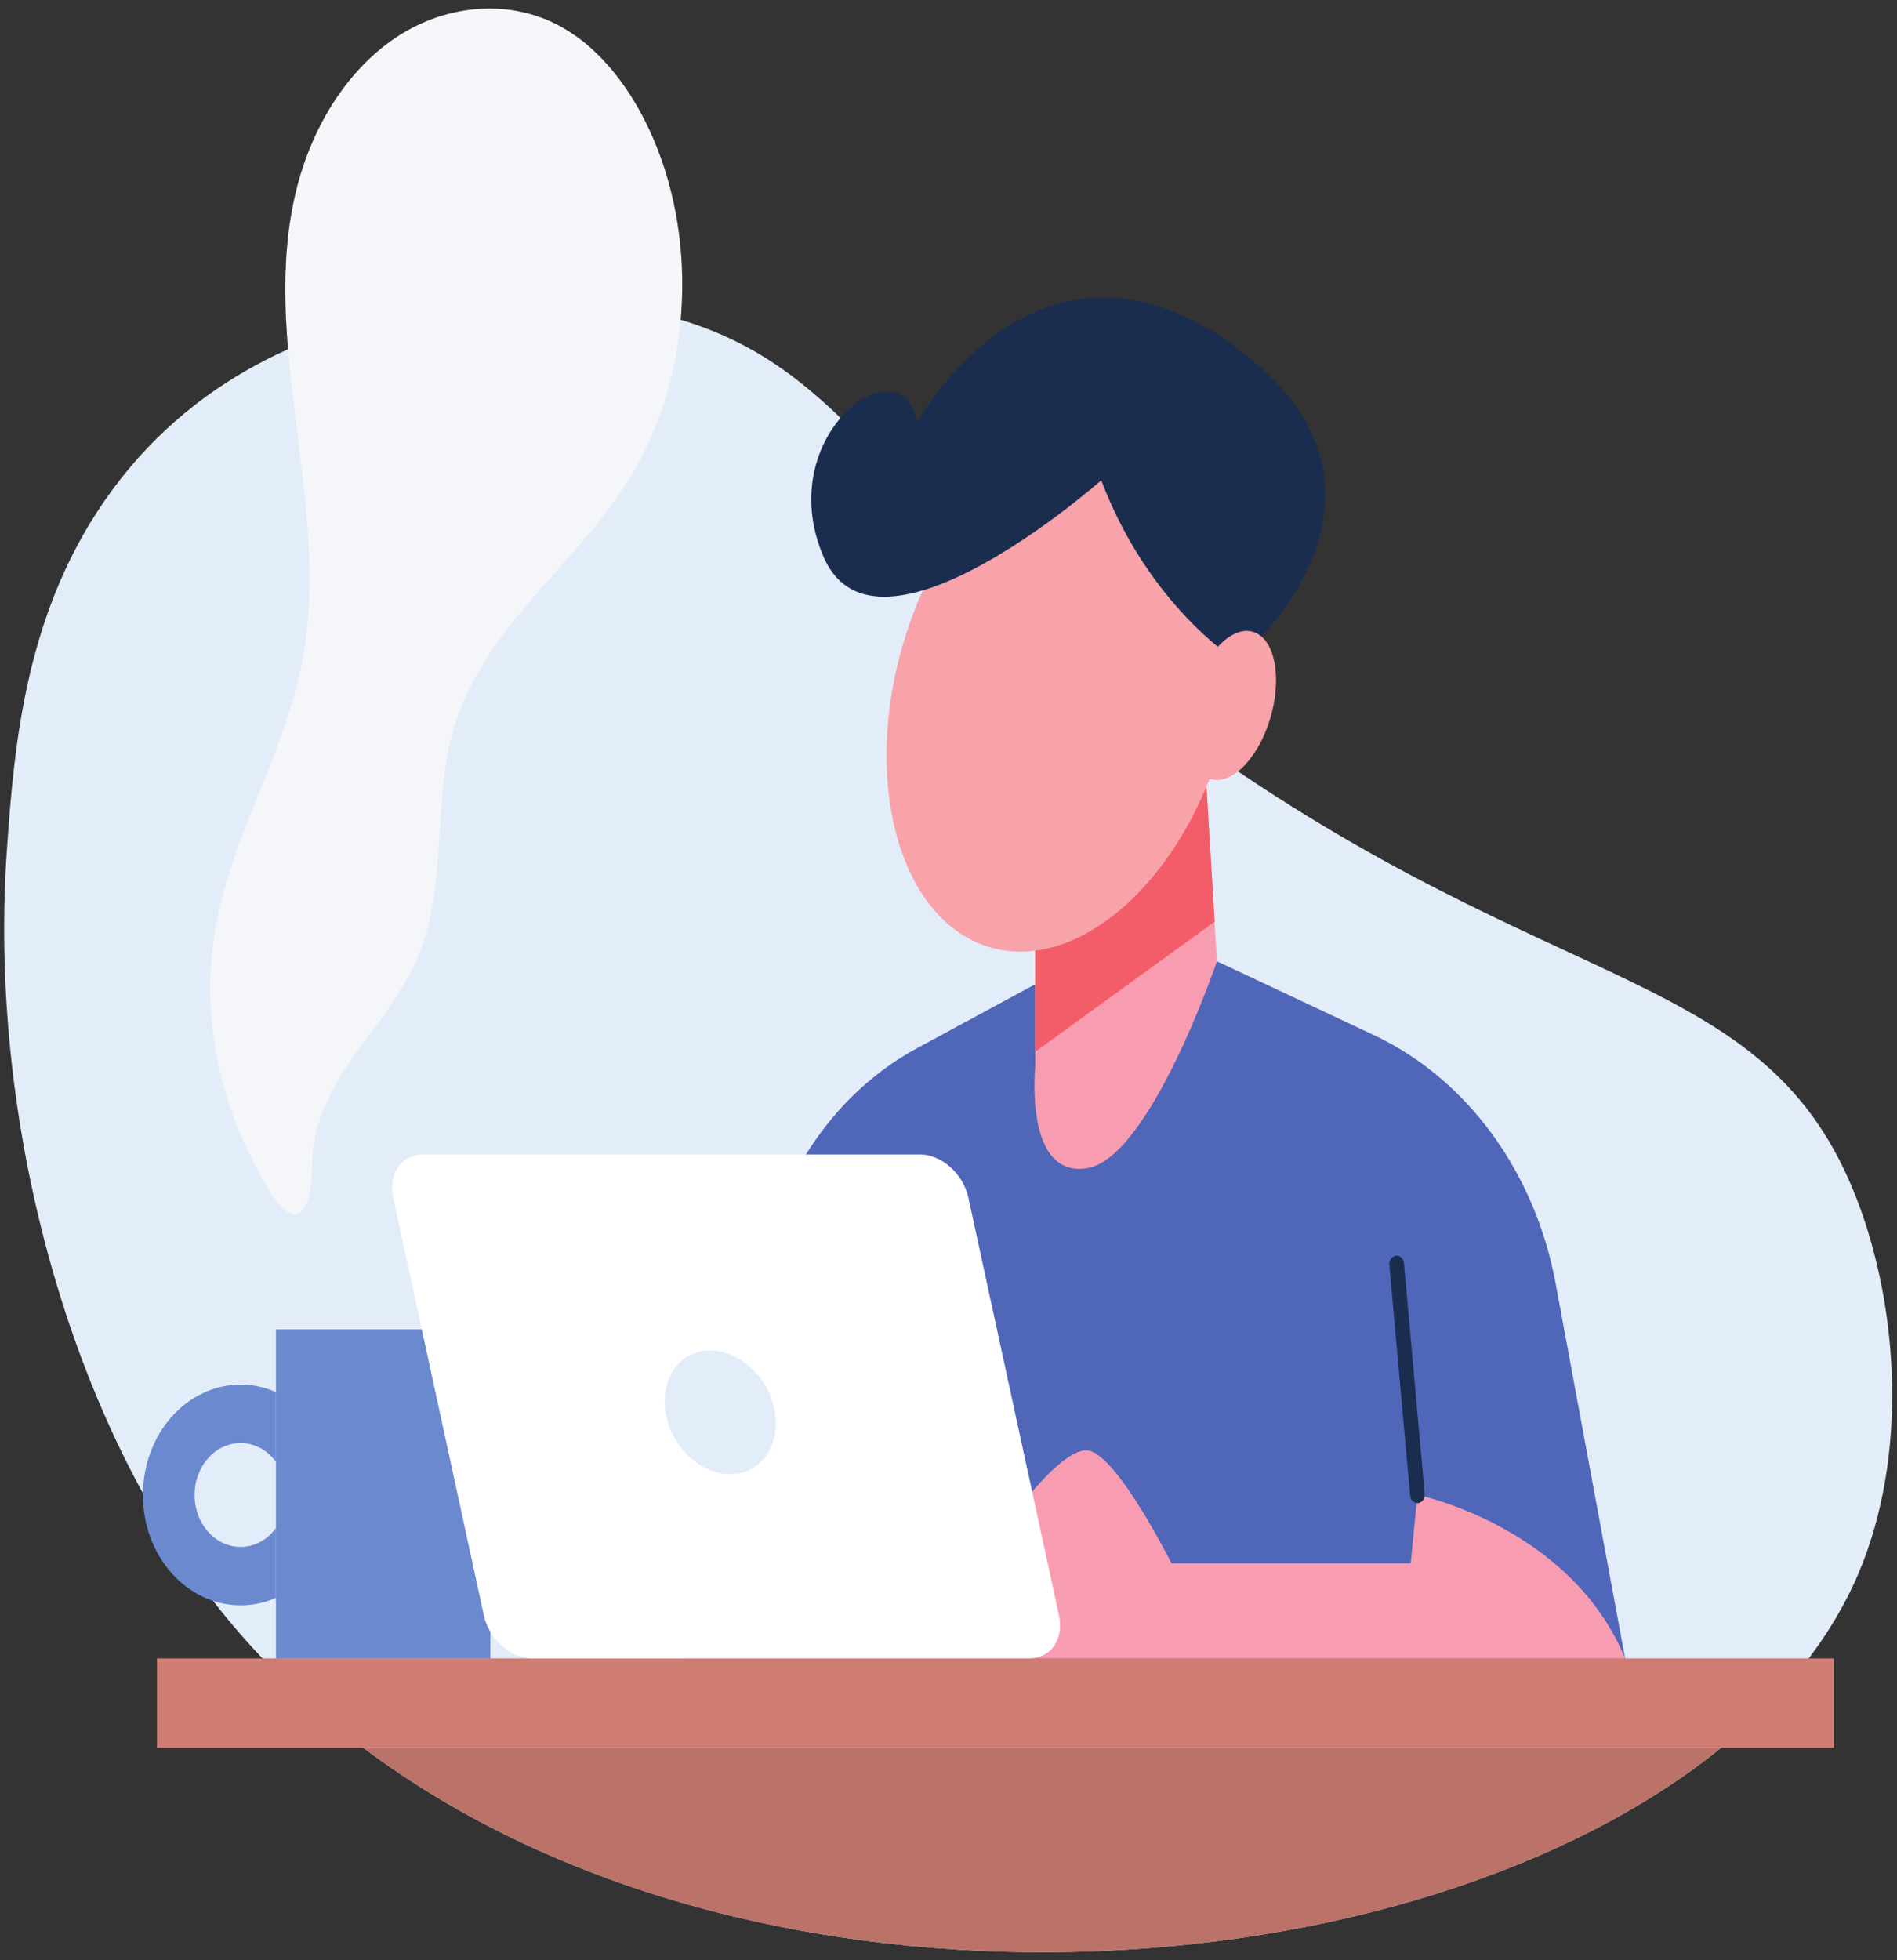 <svg width="182" height="188" viewBox="0 0 182 188" fill="none" xmlns="http://www.w3.org/2000/svg">
<rect x="0" y="0" width="182" height="188" fill="#333333" stroke="none"/>
<path d="M178.271 150.974C175.589 157.228 171.05 162.828 165.122 167.62C135.822 191.393 72.71 196.014 34.853 167.62C28.606 162.955 23.054 157.377 18.458 150.847C6.189 133.437 -1.071 106.798 0.653 81.652C1.367 71.321 2.439 58.261 10.825 46.916C27.744 24.056 58.958 29.23 60.535 29.524C82.392 33.535 82.765 48.272 114.375 70.922C149.534 96.134 169.548 92.571 178.178 115.093C182.138 125.397 183.113 139.647 178.271 150.974Z" fill="#E3EDF9"/>
<path d="M65.644 159.045L72.974 121.842C74.814 112.517 80.342 104.657 87.971 100.531L109.607 88.827L131.811 99.267C140.736 103.463 147.259 112.367 149.243 123.062L155.916 159.045H65.644Z" fill="#4F66B9"/>
<path d="M95.895 147.151C95.895 147.151 101.684 138.572 104.467 139.12C107.251 139.669 112.391 149.925 112.391 149.925H135.344L135.988 143.36C135.988 143.36 150.671 146.37 155.916 159.044H98.477L95.895 147.151Z" fill="#F89DB1"/>
<path d="M135.988 144.158C135.631 144.158 135.325 143.851 135.29 143.443L133.294 121.294C133.255 120.859 133.539 120.468 133.923 120.425C134.315 120.389 134.657 120.697 134.696 121.136L136.687 143.28C136.726 143.715 136.447 144.11 136.062 144.154L135.988 144.158Z" fill="#1A2D4F"/>
<path d="M99.324 85.092V102.326C99.324 102.326 98.233 112.995 104.285 112.038C110.334 111.077 116.755 92.189 116.755 92.189L115.754 75.424L99.324 85.092Z" fill="#F89DB1"/>
<path d="M116.534 88.392L99.331 100.86V85.083L115.746 75.415L116.534 88.392Z" fill="#F35D69"/>
<path d="M116.673 73.006C112.162 86.176 101.897 93.966 93.752 90.402C85.603 86.835 82.656 73.265 87.168 60.09C91.679 46.916 101.944 39.13 110.089 42.694C118.238 46.258 121.185 59.831 116.673 73.006Z" fill="#F8A2AA"/>
<path d="M118.677 63.399C118.677 63.399 110.256 58.19 105.655 46.06C105.655 46.06 84.116 65.12 79.034 53.446C73.952 41.772 86.539 32.565 87.991 40.495C87.991 40.495 99.591 19.25 118.677 33.386C137.763 47.517 118.677 63.399 118.677 63.399Z" fill="#1A2D4F"/>
<path d="M121.798 69.122C120.572 72.984 117.959 75.459 115.963 74.652C113.964 73.84 113.339 70.053 114.566 66.186C115.792 62.324 118.405 59.849 120.405 60.661C122.4 61.468 123.025 65.256 121.798 69.122Z" fill="#F8A2AA"/>
<path d="M47.051 127.49V159.053H26.479V127.49H47.051Z" fill="#6B89CE"/>
<path d="M18.667 143.377C18.667 146.129 20.651 148.354 23.081 148.354C24.452 148.354 25.675 147.647 26.479 146.541V153.234C25.43 153.712 24.277 153.954 23.081 153.954C17.906 153.954 13.71 149.227 13.71 143.377C13.71 137.532 17.906 132.788 23.081 132.788C24.277 132.788 25.43 133.033 26.479 133.507V140.2C25.675 139.098 24.452 138.392 23.081 138.392C20.651 138.392 18.667 140.617 18.667 143.377Z" fill="#6B89CE"/>
<path d="M32.244 103.901C34.775 99.53 38.456 96.002 40.311 91.218C42.866 84.649 41.523 76.907 43.472 70.074C46.298 60.16 55.235 54.324 60.472 45.757C66.176 36.427 67.065 23.608 62.717 13.391C60.729 8.726 57.611 4.508 53.446 2.362C48.503 -0.183 42.482 0.532 37.834 3.701C33.183 6.87 29.895 12.289 28.435 18.201C24.825 32.771 31.801 48.482 29.033 63.285C27.387 72.088 22.425 79.747 20.752 88.541C19.292 96.191 20.667 104.38 24.161 111.09C25.186 113.061 28.035 119.275 29.561 115C30.136 113.376 29.782 111.384 30.093 109.677C30.466 107.627 31.231 105.648 32.244 103.901Z" fill="#F5F6F9"/>
<path d="M175.954 167.62H15.06V159.044H175.954V167.62Z" fill="#D07D74"/>
<path d="M165.121 167.62C135.821 191.393 72.71 196.014 34.852 167.62H165.121Z" fill="#BA7269"/>
<path d="M101.603 154.928C102.096 157.192 100.807 159.044 98.745 159.044H51.07C49.004 159.044 46.916 157.192 46.422 154.928L37.722 114.834C37.233 112.569 38.518 110.713 40.583 110.713H88.259C90.32 110.713 92.413 112.569 92.902 114.834L101.603 154.928Z" fill="white"/>
<path d="M74.352 135.447C74.88 138.725 72.962 141.38 70.062 141.38C67.162 141.38 64.382 138.725 63.85 135.447C63.318 132.169 65.24 129.513 68.14 129.513C71.036 129.513 73.82 132.169 74.352 135.447Z" fill="#E3EDF9"/>
</svg>
